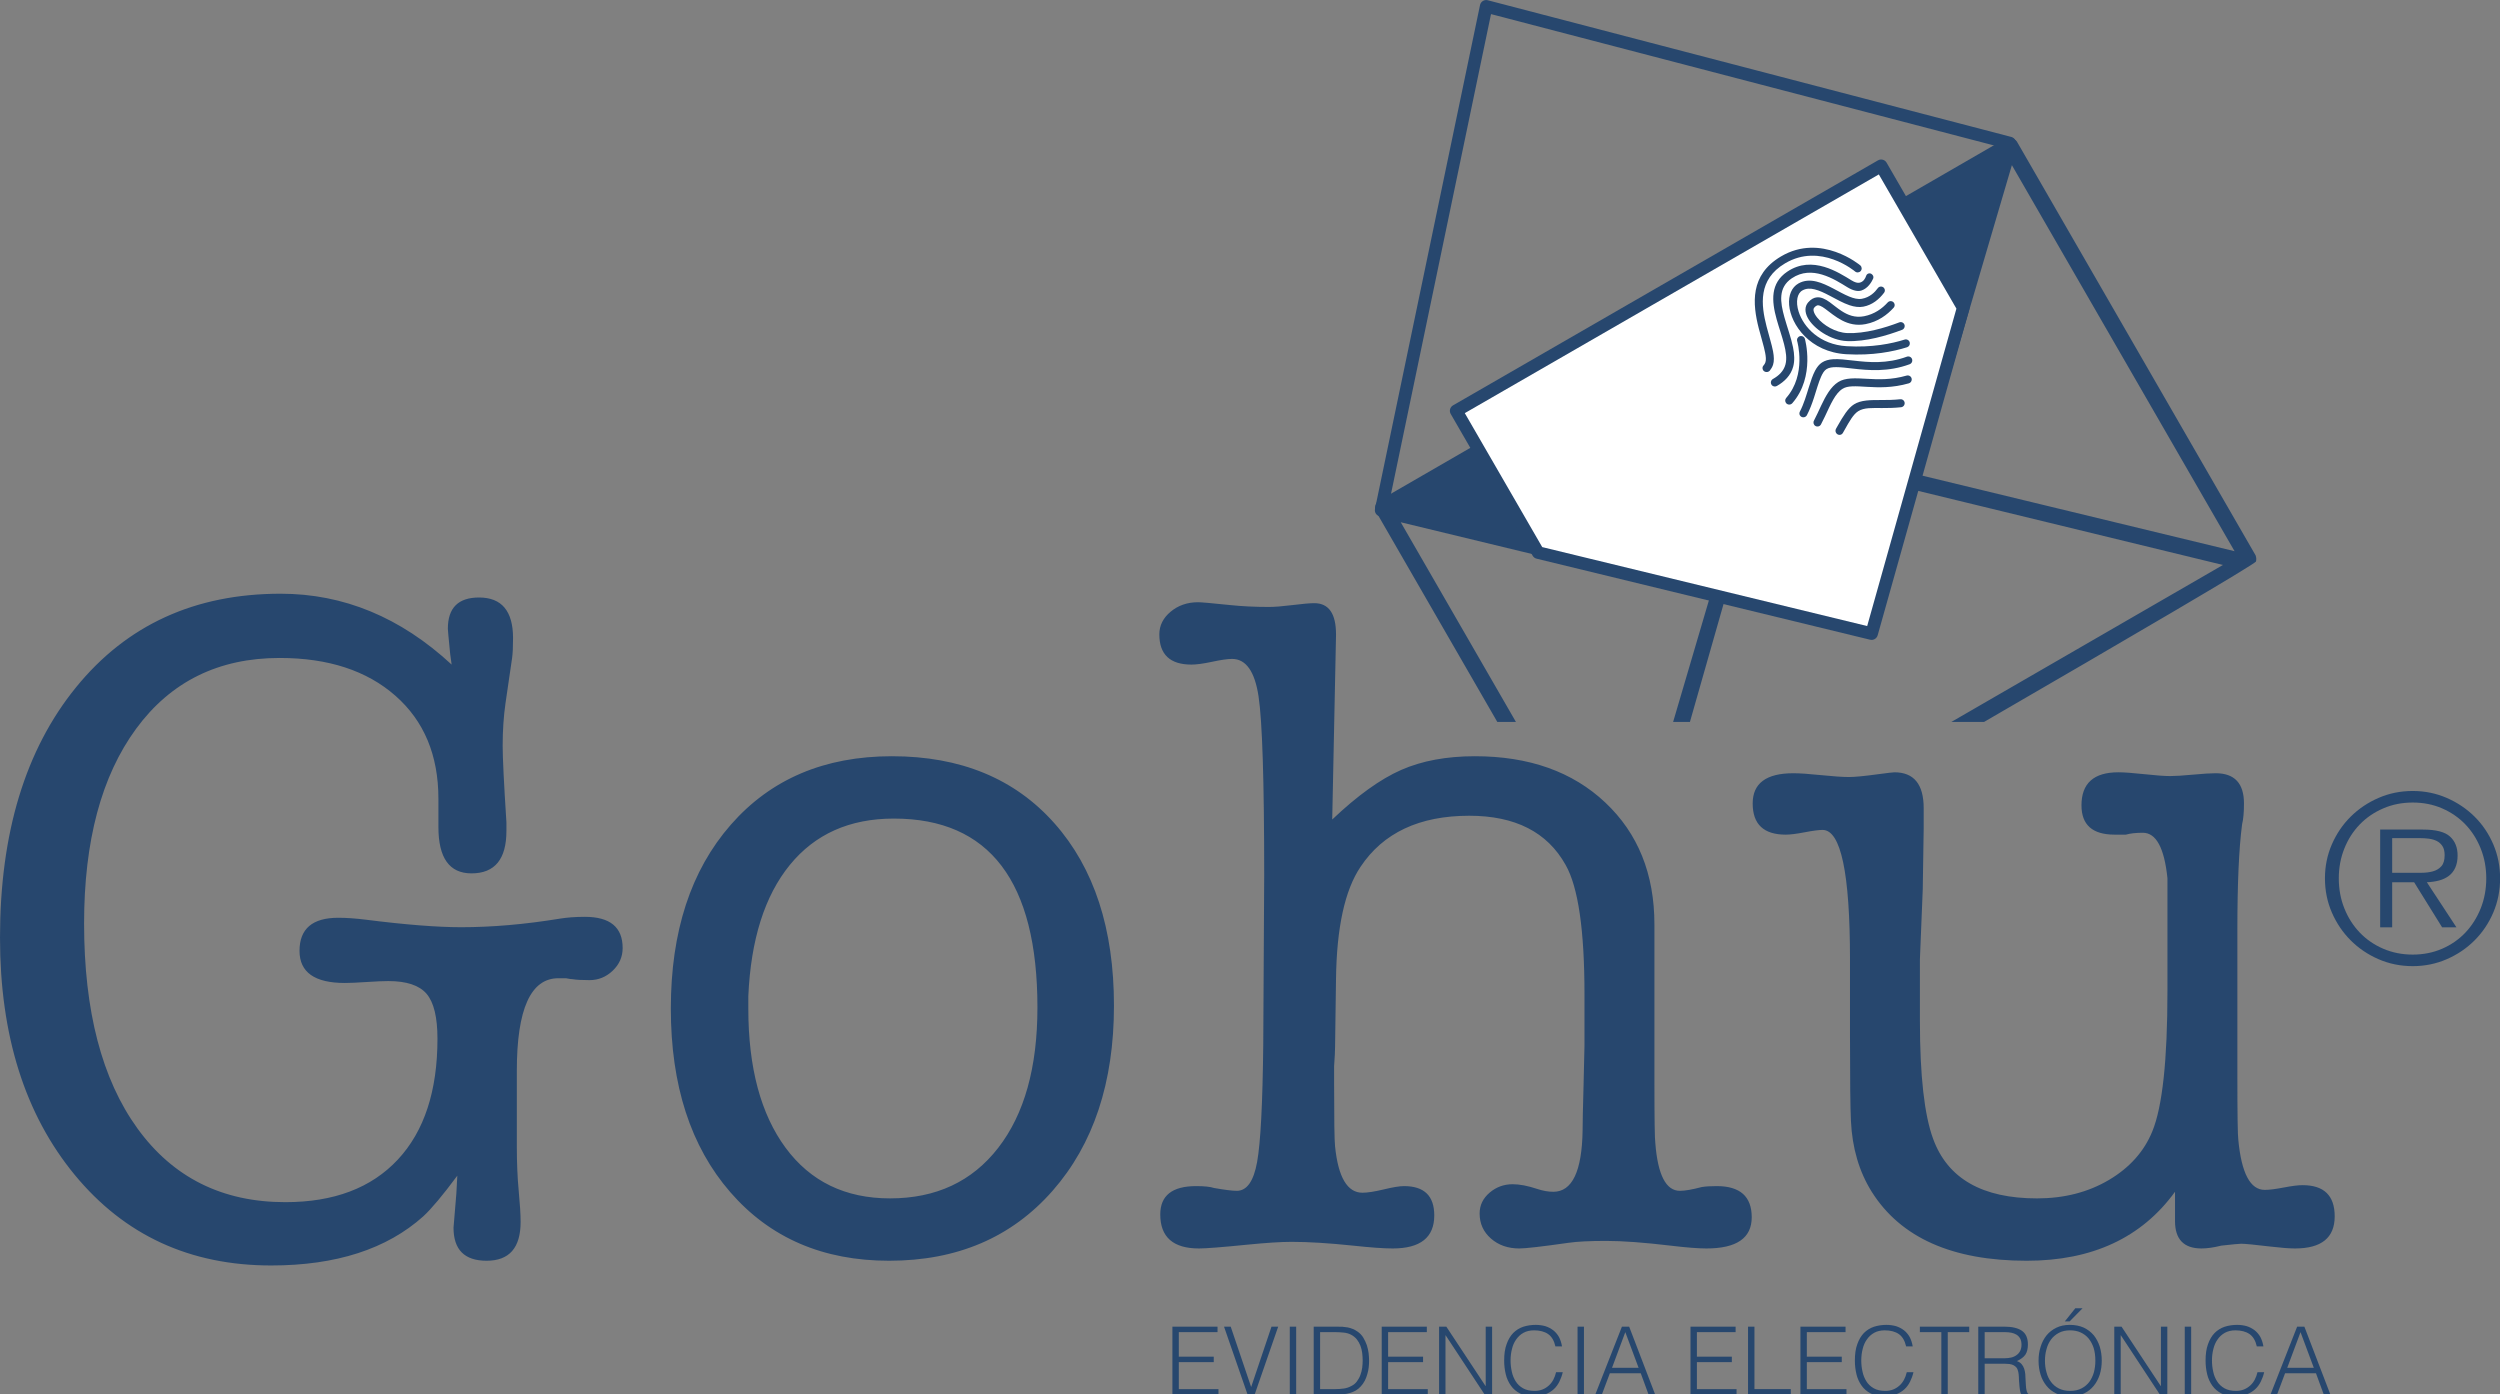 <?xml version="1.0" encoding="UTF-8" standalone="no"?>
<svg
   xmlns:serif="http://www.serif.com/"
   xmlns:dc="http://purl.org/dc/elements/1.1/"
   xmlns:cc="http://creativecommons.org/ns#"
   xmlns:rdf="http://www.w3.org/1999/02/22-rdf-syntax-ns#"
   xmlns:svg="http://www.w3.org/2000/svg"
   xmlns="http://www.w3.org/2000/svg"
   xmlns:sodipodi="http://sodipodi.sourceforge.net/DTD/sodipodi-0.dtd"
   xmlns:inkscape="http://www.inkscape.org/namespaces/inkscape"
   id="svg113"
   style="clip-rule:evenodd;fill-rule:evenodd;stroke-linejoin:round;stroke-miterlimit:2"
   xml:space="preserve"
   version="1.1"
   viewBox="0 0 400.107 223.121"
   height="223.121"
   width="400.107"
   sodipodi:docname="logo_certificado.svg"
   inkscape:version="0.92.3 (2405546, 2018-03-11)"><rect x="0" y="0" width="400.107" height="223.121" fill="#808080" stroke="none"/><sodipodi:namedview
   pagecolor="#ffffff"
   bordercolor="#666666"
   borderopacity="1"
   objecttolerance="10"
   gridtolerance="10"
   guidetolerance="10"
   inkscape:pageopacity="0"
   inkscape:pageshadow="2"
   inkscape:window-width="1920"
   inkscape:window-height="1048"
   id="namedview60"
   showgrid="false"
   inkscape:zoom="2.9916891"
   inkscape:cx="228.27018"
   inkscape:cy="72.964"
   inkscape:window-x="0"
   inkscape:window-y="0"
   inkscape:window-maximized="1"
   inkscape:current-layer="Mesa-de-trabajo1" /><defs
   id="defs117" />
    <g
   transform="matrix(1.825,0,0,2.044,-171.098,-77.596)"
   serif:id="Mesa de trabajo1"
   id="Mesa-de-trabajo1">
        
        <g
   id="g110"
   transform="matrix(1.345,0,0,1.345,-14.825,-41.422)">
            
            
            
            
            
            
            
        </g>
    <g
   id="g6"
   transform="matrix(0.737,0,0,0.658,-15.414,11.261)"
   style="clip-rule:evenodd;fill-rule:evenodd;stroke-linejoin:round;stroke-miterlimit:2"><path
     id="path4"
     style="fill:#27476e;fill-rule:nonzero;fill-opacity:1"
     d="m 214.566,156.986 c -3.298,0.002 -4.947,3.673 -4.947,11.02 v 8.993 c 0,1.948 0.075,3.711 0.224,5.283 0.15,1.574 0.226,2.812 0.226,3.71 0,3.074 -1.35,4.611 -4.048,4.611 -2.624,0 -3.935,-1.313 -3.935,-3.937 0,0 0.075,-0.898 0.224,-2.696 0.077,-0.676 0.152,-1.838 0.226,-3.487 -1.723,2.323 -3.074,3.935 -4.046,4.835 -4.347,3.897 -10.381,5.847 -18.101,5.847 -9.669,0 -17.464,-3.599 -23.385,-10.794 -5.922,-7.195 -8.881,-16.601 -8.881,-28.217 0,-12.443 3.016,-22.374 9.05,-29.793 6.033,-7.421 14.146,-11.131 24.34,-11.131 7.494,0 14.278,2.81 20.349,8.433 -0.151,-1.05 -0.226,-1.649 -0.226,-1.801 -0.149,-1.497 -0.224,-2.322 -0.224,-2.472 0,-2.474 1.236,-3.71 3.711,-3.71 2.696,0 4.046,1.611 4.046,4.834 0,1.05 -0.037,1.836 -0.112,2.361 l -0.788,5.396 c -0.224,1.575 -0.336,3.261 -0.336,5.059 0,1.425 0.149,4.459 0.448,9.108 v 1.012 c 0,3.372 -1.385,5.058 -4.158,5.058 -2.624,0 -3.935,-1.837 -3.935,-5.508 v -3.373 c 0,-5.173 -1.706,-9.257 -5.116,-12.256 -3.41,-2.997 -8.001,-4.496 -13.773,-4.496 -7.269,0 -12.965,2.81 -17.088,8.433 -4.121,5.621 -6.183,13.34 -6.183,23.159 0,10.418 2.119,18.549 6.352,24.396 4.235,5.847 10.1,8.769 17.595,8.769 5.771,0 10.23,-1.686 13.378,-5.059 3.149,-3.372 4.723,-8.17 4.723,-14.39 0,-2.549 -0.432,-4.329 -1.293,-5.342 -0.863,-1.01 -2.38,-1.517 -4.554,-1.517 -0.599,0 -1.462,0.038 -2.586,0.112 -1.124,0.075 -1.985,0.114 -2.585,0.114 -3.598,0 -5.396,-1.275 -5.396,-3.822 0,-2.624 1.537,-3.937 4.608,-3.937 0.975,0 2.062,0.077 3.261,0.226 4.722,0.6 8.508,0.898 11.355,0.898 3.671,0 7.569,-0.336 11.692,-1.01 0.9,-0.151 1.91,-0.226 3.034,-0.226 3,0 4.499,1.236 4.499,3.711 0,1.049 -0.395,1.949 -1.181,2.698 -0.786,0.749 -1.706,1.124 -2.756,1.124 -0.898,0 -1.572,-0.037 -2.022,-0.112 -0.149,0 -0.412,-0.037 -0.788,-0.114 z m 39.348,33.617 c -7.87,0 -14.167,-2.718 -18.887,-8.152 -4.723,-5.434 -7.083,-12.722 -7.083,-21.866 0,-9.145 2.38,-16.432 7.138,-21.866 4.76,-5.435 11.149,-8.151 19.17,-8.151 8.17,0 14.614,2.659 19.336,7.981 4.721,5.323 7.083,12.555 7.083,21.698 0,9.144 -2.437,16.489 -7.307,22.035 -4.872,5.548 -11.355,8.321 -19.45,8.321 z m 147.162,-50.705 h -1.348 c -2.623,0 -3.934,-1.162 -3.934,-3.485 0,-2.624 1.462,-3.934 4.384,-3.934 0.674,0 1.704,0.074 3.092,0.224 1.385,0.151 2.417,0.226 3.091,0.226 0.6,0 1.5,-0.057 2.699,-0.169 1.198,-0.112 2.099,-0.169 2.698,-0.169 2.248,0 3.372,1.198 3.372,3.598 0,1.05 -0.074,1.873 -0.223,2.472 -0.376,2.848 -0.563,7.046 -0.563,12.592 v 17.315 c 0,4.571 0.038,7.118 0.112,7.643 0.374,3.974 1.423,5.959 3.147,5.959 0.524,0 1.275,-0.093 2.25,-0.281 0.973,-0.187 1.724,-0.281 2.249,-0.281 2.546,0 3.822,1.236 3.822,3.71 0,2.549 -1.574,3.823 -4.723,3.823 -0.674,0 -1.649,-0.075 -2.922,-0.226 -1.875,-0.224 -3.037,-0.336 -3.487,-0.336 -0.224,0 -1.01,0.074 -2.36,0.224 -0.9,0.226 -1.686,0.338 -2.36,0.338 -2.099,0 -3.149,-1.087 -3.149,-3.261 v -3.484 c -3.972,5.471 -9.856,8.207 -17.65,8.207 -8.844,0 -14.99,-2.736 -18.437,-8.207 -1.499,-2.4 -2.325,-5.21 -2.474,-8.433 -0.075,-1.575 -0.112,-4.873 -0.112,-9.894 v -9.331 c 0,-10.267 -1.087,-15.402 -3.261,-15.402 -0.45,0 -1.161,0.094 -2.136,0.281 -0.975,0.188 -1.724,0.281 -2.248,0.281 -2.624,0 -3.935,-1.237 -3.935,-3.709 0,-2.4 1.612,-3.598 4.835,-3.598 0.749,0 1.853,0.074 3.315,0.226 1.463,0.149 2.567,0.224 3.318,0.224 0.674,0 1.835,-0.112 3.484,-0.338 1.124,-0.15 1.761,-0.224 1.91,-0.224 2.326,0 3.487,1.425 3.487,4.272 v 2.361 l -0.112,7.307 -0.338,8.319 v 7.309 c 0,6.521 0.525,11.204 1.574,14.052 1.724,4.723 5.845,7.083 12.366,7.083 3.223,0 6.071,-0.731 8.545,-2.191 2.472,-1.463 4.196,-3.393 5.171,-5.79 1.199,-2.925 1.798,-8.471 1.798,-16.641 v -13.49 c -0.373,-3.598 -1.348,-5.396 -2.922,-5.396 -0.824,0 -1.5,0.074 -2.025,0.224 z m -93.985,-23.608 -0.45,21.809 c 2.997,-2.847 5.733,-4.815 8.207,-5.901 2.473,-1.087 5.397,-1.63 8.77,-1.63 6.444,0 11.616,1.836 15.514,5.509 3.897,3.671 5.847,8.506 5.847,14.502 v 18.775 c 0,4.422 0.037,6.857 0.112,7.307 0.298,3.748 1.273,5.621 2.922,5.621 0.599,0 1.462,-0.15 2.586,-0.448 0.45,-0.077 1.05,-0.114 1.799,-0.114 2.773,0 4.16,1.238 4.16,3.71 0,2.475 -1.8,3.711 -5.397,3.711 -0.974,0 -2.399,-0.112 -4.272,-0.338 -3.149,-0.374 -5.696,-0.562 -7.645,-0.562 -1.948,0 -3.447,0.074 -4.497,0.226 -3.148,0.448 -5.096,0.674 -5.847,0.674 -1.348,0 -2.472,-0.393 -3.372,-1.181 -0.898,-0.787 -1.348,-1.779 -1.348,-2.98 0,-0.973 0.393,-1.798 1.179,-2.472 0.788,-0.674 1.706,-1.012 2.755,-1.012 0.823,0 1.798,0.186 2.922,0.562 0.675,0.224 1.313,0.338 1.913,0.338 2.248,0 3.41,-2.437 3.484,-7.309 0,-0.898 0.038,-2.659 0.112,-5.283 l 0.112,-4.835 v -6.071 c 0,-7.645 -0.748,-12.778 -2.248,-15.402 -2.174,-3.897 -5.996,-5.847 -11.466,-5.847 -5.921,0 -10.231,2.025 -12.929,6.071 -1.873,2.773 -2.848,7.235 -2.923,13.38 l -0.112,8.093 c 0,0.45 -0.039,1.201 -0.114,2.249 v 2.136 c 0,4.273 0.037,6.747 0.114,7.421 0.373,3.673 1.46,5.509 3.258,5.509 0.602,0 1.445,-0.132 2.532,-0.393 1.087,-0.264 1.893,-0.395 2.415,-0.395 2.4,0 3.599,1.163 3.599,3.486 0,2.624 -1.649,3.935 -4.947,3.935 -1.049,0 -2.624,-0.112 -4.723,-0.338 -2.847,-0.299 -5.282,-0.45 -7.307,-0.45 -1.273,0 -3.034,0.114 -5.282,0.338 -2.999,0.3 -4.91,0.45 -5.735,0.45 -3.072,0 -4.609,-1.351 -4.609,-4.047 0,-2.25 1.423,-3.374 4.273,-3.374 0.973,0 1.686,0.076 2.134,0.226 1.276,0.224 2.174,0.336 2.698,0.336 1.201,0 2.005,-1.142 2.418,-3.428 0.413,-2.285 0.656,-6.951 0.731,-13.997 l 0.112,-20.125 c 0,-11.241 -0.224,-18.344 -0.674,-21.304 -0.45,-2.959 -1.5,-4.441 -3.149,-4.441 -0.524,0 -1.31,0.114 -2.36,0.338 -1.049,0.226 -1.873,0.338 -2.472,0.338 -2.549,0 -3.823,-1.199 -3.823,-3.599 0,-1.049 0.448,-1.947 1.348,-2.698 0.901,-0.749 1.987,-1.124 3.261,-1.124 0.375,0 1.649,0.112 3.822,0.338 1.423,0.149 2.96,0.224 4.609,0.224 0.674,0 1.612,-0.075 2.81,-0.224 1.201,-0.149 2.062,-0.226 2.587,-0.226 1.723,0 2.586,1.238 2.586,3.71 z m -52.615,21.697 c -5.246,0 -9.369,1.836 -12.366,5.509 -2.999,3.673 -4.648,8.881 -4.947,15.626 v 1.463 c 0,7.045 1.48,12.572 4.44,16.583 2.962,4.009 7.103,6.014 12.423,6.014 5.471,0 9.763,-2.005 12.872,-6.014 3.112,-4.011 4.666,-9.575 4.666,-16.695 0,-14.99 -5.695,-22.486 -17.088,-22.486 z m 125.834,-11.5 h 3.893 c 16.893,-9.793 32.37,-18.838 32.357,-19.1 0.055,-0.211 0.046,-0.445 -0.044,-0.716 l -28.42,-49.269 c -0.329,-0.378 -0.751,-0.542 -1.311,-0.351 l -74.58,43.102 c -0.095,0.081 -0.189,0.164 -0.281,0.246 -0.165,0.333 -0.167,0.338 -0.191,0.709 l 0.12,0.355 14.432,25.024 h 2.216 l -13.705,-23.761 36.783,8.899 -4.374,14.862 h 2 l 4.079,-14.308 c 0,0 16.073,3.968 18.026,4.02 l 4.725,-17.286 36.592,8.896 z m 33.699,-20.318 -37.352,-9.037 10.857,-36.9 z" /></g><g
   id="g10"
   transform="matrix(0.737,0,0,0.658,-15.414,20.334)"
   style="clip-rule:evenodd;fill-rule:evenodd;stroke-linejoin:round;stroke-miterlimit:2"><path
     id="path8"
     style="fill:#27476e;fill-opacity:1"
     d="M 325.536,28.471 313.2,87.656 c -0.085,0.405 -0.482,0.665 -0.888,0.581 -0.405,-0.085 -0.665,-0.482 -0.581,-0.887 l 12.498,-59.957 c 0.041,-0.201 0.164,-0.376 0.339,-0.484 0.174,-0.108 0.385,-0.14 0.584,-0.088 l 62.292,16.264 c 0.4,0.105 0.641,0.515 0.536,0.915 -0.105,0.401 -0.515,0.641 -0.915,0.536 z" /></g><g
   id="g14"
   transform="matrix(0.638,-0.329,0.369,0.57,-24.694,123.783)"
   style="clip-rule:evenodd;fill-rule:evenodd;stroke-linejoin:round;stroke-miterlimit:2"><path
     id="path12"
     style="fill:#ffffff"
     d="m 388.45,96.426 -58.386,-0.044 v 19.473 l 29.54,28.179 28.846,-28.104 z" /></g><g
   id="g18"
   transform="matrix(0.638,-0.329,0.369,0.57,-24.694,123.783)"
   style="clip-rule:evenodd;fill-rule:evenodd;stroke-linejoin:round;stroke-miterlimit:2"><path
     id="path16"
     style="fill:#27476e;fill-opacity:1"
     d="m 389.2,96.426 c 0,-0.414 -0.335,-0.75 -0.749,-0.75 l -58.386,-0.044 c -0.199,0 -0.39,0.079 -0.531,0.219 -0.141,0.141 -0.22,0.332 -0.22,0.531 v 19.473 c 0,0.205 0.084,0.401 0.233,0.542 l 29.539,28.18 c 0.292,0.279 0.752,0.276 1.041,-0.005 l 28.846,-28.105 c 0.145,-0.141 0.227,-0.335 0.227,-0.537 z m -58.386,0.707 v 18.401 l 28.784,27.459 28.102,-27.38 V 97.175 Z" /></g><g
   id="g22"
   transform="matrix(0.737,0,0,0.658,-12.393,38.316)"
   style="clip-rule:evenodd;fill-rule:evenodd;stroke-linejoin:round;stroke-miterlimit:2"><path
     id="path20"
     style="fill:#27476e;fill-rule:nonzero;fill-opacity:1"
     d="m 431.114,114.429 c -1.449,0 -2.806,-0.274 -4.07,-0.825 -1.265,-0.549 -2.369,-1.296 -3.313,-2.24 -0.944,-0.944 -1.691,-2.049 -2.242,-3.315 -0.549,-1.265 -0.823,-2.622 -0.823,-4.069 0,-1.429 0.274,-2.777 0.823,-4.042 0.551,-1.265 1.298,-2.365 2.242,-3.3 0.944,-0.935 2.048,-1.677 3.313,-2.228 1.264,-0.549 2.621,-0.824 4.07,-0.824 1.43,0 2.778,0.275 4.043,0.824 1.264,0.551 2.369,1.293 3.313,2.228 0.944,0.935 1.686,2.035 2.228,3.3 0.54,1.265 0.81,2.613 0.81,4.042 0,1.447 -0.27,2.804 -0.81,4.069 -0.542,1.266 -1.284,2.371 -2.228,3.315 -0.944,0.944 -2.049,1.691 -3.313,2.24 -1.265,0.551 -2.613,0.825 -4.043,0.825 z m 0,-1.374 c 1.265,0 2.433,-0.235 3.507,-0.701 1.071,-0.467 1.993,-1.111 2.764,-1.925 0.769,-0.817 1.375,-1.774 1.814,-2.874 0.441,-1.1 0.661,-2.293 0.661,-3.575 0,-1.264 -0.22,-2.448 -0.661,-3.548 -0.439,-1.1 -1.045,-2.053 -1.814,-2.859 -0.771,-0.808 -1.693,-1.444 -2.764,-1.912 -1.074,-0.468 -2.242,-0.7 -3.507,-0.7 -1.264,0 -2.439,0.232 -3.519,0.7 -1.083,0.468 -2.013,1.104 -2.791,1.912 -0.779,0.806 -1.39,1.759 -1.829,2.859 -0.441,1.1 -0.661,2.284 -0.661,3.548 0,1.282 0.22,2.475 0.661,3.575 0.439,1.1 1.05,2.057 1.829,2.874 0.778,0.814 1.708,1.458 2.791,1.925 1.08,0.466 2.255,0.701 3.519,0.701 z m 5.197,-3.246 h -1.703 l -3.329,-5.361 h -2.613 v 5.361 h -1.429 V 98.177 h 5.087 c 1.539,0 2.613,0.275 3.217,0.826 0.606,0.549 0.909,1.302 0.909,2.255 0,0.568 -0.092,1.054 -0.277,1.458 -0.182,0.401 -0.439,0.728 -0.768,0.974 -0.332,0.248 -0.72,0.433 -1.171,0.551 -0.447,0.119 -0.928,0.187 -1.442,0.207 z m -7.645,-6.49 h 3.494 c 0.476,0 0.92,-0.055 1.332,-0.164 0.413,-0.11 0.753,-0.312 1.019,-0.604 0.266,-0.294 0.397,-0.733 0.397,-1.322 0,-0.457 -0.085,-0.819 -0.261,-1.085 -0.173,-0.265 -0.397,-0.467 -0.674,-0.606 -0.274,-0.136 -0.586,-0.228 -0.933,-0.274 -0.349,-0.046 -0.698,-0.068 -1.045,-0.068 h -3.329 z" /></g><g
   id="g26"
   transform="matrix(-0.111,0.057,0.064,0.099,307.852,10.001)"
   style="clip-rule:evenodd;fill-rule:evenodd;stroke-linejoin:round;stroke-miterlimit:2"><path
     id="path24"
     style="fill:#27476e;fill-opacity:1"
     d="m 579.542,269.093 c -0.843,-0.551 -1.316,-1.52 -1.23,-2.523 0.085,-1.004 0.714,-1.879 1.638,-2.28 4.237,-1.856 7.856,-3.9 11.092,-5.772 6.968,-4.031 12.42,-7.171 18.058,-6.974 4.742,0.166 10.547,3.306 17.102,7.189 0.63,0.373 1.269,0.753 1.916,1.137 0.779,0.461 1.292,1.266 1.383,2.166 0.09,0.901 -0.253,1.791 -0.925,2.398 -0.002,-0.001 -0.002,-0.001 -0.002,-0.001 -0.83,0.75 -2.051,0.875 -3.016,0.308 -0.73,-0.429 -1.449,-0.856 -2.159,-1.276 -5.601,-3.318 -10.44,-6.282 -14.491,-6.424 -4.762,-0.167 -9.227,2.834 -15.111,6.238 -3.398,1.965 -7.193,4.103 -11.623,6.055 -0.845,0.37 -1.82,0.29 -2.593,-0.214 -0.012,-0.01 -0.026,-0.018 -0.039,-0.027 z m -13.004,-12.34 c -0.563,-0.733 -0.718,-1.701 -0.412,-2.573 0.306,-0.873 1.032,-1.532 1.93,-1.753 10.572,-2.609 18.185,-7.397 24.404,-11.48 7.095,-4.658 12.686,-8.282 18.365,-8.038 6.054,0.259 12.066,3.875 18.398,8.282 2.971,2.067 6.028,4.318 9.246,6.354 1.274,0.792 1.667,2.466 0.879,3.742 0,0.001 0,0.001 -10e-4,0.001 -0.38,0.617 -0.991,1.057 -1.697,1.224 -0.706,0.166 -1.449,0.045 -2.066,-0.337 -1.718,-1.075 -3.394,-2.204 -5.035,-3.343 -3.722,-2.582 -7.259,-5.194 -10.728,-7.193 -3.115,-1.795 -6.146,-3.103 -9.232,-3.235 -2.156,-0.093 -4.258,0.658 -6.512,1.81 -2.643,1.352 -5.439,3.257 -8.599,5.331 -6.648,4.365 -14.793,9.45 -26.076,12.245 -1.053,0.26 -2.159,-0.127 -2.82,-0.986 -0.017,-0.016 -0.03,-0.033 -0.044,-0.051 z m -7.113,-11.549 c -0.384,-0.777 -0.377,-1.689 0.017,-2.46 0.394,-0.77 1.13,-1.309 1.984,-1.453 14.477,-2.475 24.73,-9.788 32.851,-15.792 4.4,-3.253 8.225,-6.143 11.734,-7.875 2.741,-1.352 5.338,-2.031 7.861,-1.868 2.163,0.139 4.422,1.005 6.755,2.46 2.971,1.853 6.137,4.703 9.534,7.845 4.116,3.808 8.587,8.141 13.586,11.312 1.09,0.669 1.532,2.031 1.043,3.212 0.005,0.002 0.004,0.003 0.004,0.003 -0.311,0.753 -0.937,1.331 -1.712,1.581 -0.775,0.251 -1.621,0.149 -2.314,-0.28 -3.603,-2.296 -6.969,-5.079 -10.121,-7.914 -4.238,-3.812 -8.075,-7.676 -11.638,-10.224 -1.938,-1.386 -3.731,-2.393 -5.49,-2.507 -2.116,-0.136 -4.261,0.776 -6.629,2.151 -2.836,1.646 -5.895,3.978 -9.343,6.527 -8.695,6.428 -19.703,14.15 -35.187,16.811 -1.188,0.202 -2.368,-0.4 -2.902,-1.48 -0.016,-0.014 -0.025,-0.032 -0.033,-0.049 z m -7.968,-52.405 c 0.112,-0.852 0.623,-1.601 1.377,-2.015 0.753,-0.415 1.659,-0.447 2.439,-0.086 3.028,1.372 7.85,2.731 13.036,0.846 2.59,-0.941 4.729,-3.041 6.741,-5.637 2.32,-2.992 4.431,-6.599 6.626,-10.076 2.372,-3.756 4.847,-7.362 7.688,-10.052 3.209,-3.039 6.886,-4.956 11.307,-4.995 5.346,-0.047 10.069,3.585 12.909,9.612 5.815,12.342 3.688,35.111 -17.004,48.721 -15.137,9.957 -28.94,14.537 -38.507,16.644 -1.373,0.286 -2.74,-0.513 -3.166,-1.849 -0.004,-0.011 -0.008,-0.021 -0.011,-0.032 -0.235,-0.74 -0.145,-1.544 0.247,-2.214 0.392,-0.669 1.05,-1.14 1.81,-1.297 9.014,-1.991 22.156,-6.344 36.605,-15.847 15.321,-10.078 19.102,-25.872 16.678,-36.906 -0.758,-3.453 -2.116,-6.423 -3.957,-8.506 -1.545,-1.749 -3.425,-2.845 -5.555,-2.826 -2.983,0.026 -5.409,1.438 -7.574,3.489 -2.534,2.399 -4.704,5.644 -6.819,8.994 -2.774,4.394 -5.448,8.968 -8.496,12.404 -2.31,2.604 -4.852,4.58 -7.728,5.573 -5.882,2.03 -11.858,1.015 -17.109,-1.233 -1.054,-0.464 -1.676,-1.568 -1.526,-2.71 -0.011,-0.002 -0.011,-0.002 -0.011,-0.002 z m 97.475,34.987 c -0.183,0.764 -0.679,1.417 -1.366,1.799 -0.688,0.381 -1.504,0.457 -2.249,0.207 -22.966,-7.896 -29.479,-33.858 -29.479,-33.858 -0.366,-1.473 0.533,-2.966 2.006,-3.331 1.473,-0.366 2.966,0.533 3.331,2.006 0,0 5.662,23.068 25.962,29.974 1.333,0.442 2.107,1.832 1.779,3.198 0.016,0.004 0.016,0.004 0.016,0.005 z m -98.291,-22.642 c 0.005,-0.885 0.436,-1.714 1.157,-2.227 0.722,-0.513 1.646,-0.648 2.484,-0.363 5.32,1.724 11.829,2.455 18.674,0.12 6.047,-2.062 9.281,-6.337 11.53,-10.717 1.671,-3.254 2.826,-6.586 4.051,-9.327 1.562,-3.498 3.391,-6.1 5.848,-7.25 1.849,-0.865 4.107,-1.06 7.018,-0.037 3.429,1.204 5.391,4.479 5.541,9.034 0.273,8.25 -5.72,21.164 -15.327,27.214 -10.937,6.888 -25.659,10.382 -36.593,12.127 -1.474,0.227 -2.857,-0.773 -3.102,-2.245 -10e-4,0 -10e-4,-0.001 -10e-4,-0.001 -0.12,-0.721 0.053,-1.459 0.482,-2.05 0.429,-0.591 1.076,-0.985 1.798,-1.095 10.341,-1.631 24.189,-4.905 34.485,-11.39 6.841,-4.308 11.501,-12.795 12.554,-19.446 0.309,-1.951 0.315,-3.725 -0.132,-5.124 -0.275,-0.862 -0.728,-1.554 -1.527,-1.835 -0.954,-0.335 -1.739,-0.467 -2.417,-0.321 -0.668,0.145 -1.168,0.588 -1.631,1.155 -0.749,0.918 -1.36,2.132 -1.974,3.507 -3.351,7.502 -6.533,18.813 -18.828,23.007 -8.185,2.792 -15.966,1.857 -22.276,-0.197 -1.086,-0.369 -1.814,-1.391 -1.807,-2.537 -0.007,-10e-4 -0.007,-10e-4 -0.007,-0.002 z m 3.296,-24.631 c 0.22,-0.804 0.84,-1.437 1.638,-1.675 0.799,-0.238 1.664,-0.047 2.288,0.506 1.573,1.412 3.72,2.615 6.198,1.897 1.483,-0.429 2.799,-1.814 4.107,-4.213 2.498,-4.583 6.101,-11.558 11.475,-17.227 5.714,-6.028 13.361,-10.588 23.656,-9.83 13.992,1.032 19.308,11.908 22.586,24.66 1.478,5.751 2.573,11.853 4.116,17.339 1.408,5.007 3.142,9.492 6.119,12.487 3.348,3.37 7.868,4.392 12.407,4.344 0.769,-0.005 1.505,0.309 2.033,0.868 0.529,0.559 0.801,1.312 0.753,2.079 0.004,0.001 0.004,0.001 0.004,0.001 -0.089,1.423 -1.263,2.536 -2.689,2.549 -6.001,0.042 -11.966,-1.492 -16.409,-5.964 -2.89,-2.908 -4.928,-6.913 -6.482,-11.52 -2.132,-6.321 -3.382,-13.823 -5.179,-20.814 -2.655,-10.332 -6.327,-19.708 -17.663,-20.543 -8.401,-0.62 -14.598,3.209 -19.261,8.128 -5.004,5.279 -8.31,11.808 -10.638,16.076 -2.229,4.089 -4.75,6.34 -7.333,6.842 -4.608,0.895 -8.849,-1.559 -10.916,-3.052 -0.806,-0.587 -1.166,-1.61 -0.908,-2.573 0.032,-0.123 0.065,-0.244 0.098,-0.365 z m 97.405,19.317 c 0.058,0.966 -0.369,1.898 -1.138,2.485 -0.77,0.588 -1.781,0.754 -2.698,0.444 -1.399,-0.546 -2.733,-1.287 -3.918,-2.352 -1.872,-1.68 -3.379,-4.461 -4.625,-8.037 -1.608,-4.617 -2.891,-10.672 -4.663,-16.979 -4.09,-14.558 -10.807,-30.803 -32.517,-31.112 -28.404,-0.405 -38.785,28.723 -38.785,28.723 -0.513,1.428 -2.09,2.171 -3.518,1.658 -1.428,-0.514 -2.171,-2.09 -1.658,-3.518 0,0 11.876,-32.821 44.04,-32.363 24.868,0.355 33.048,18.448 37.733,35.125 1.738,6.186 2.984,12.128 4.562,16.656 0.878,2.522 1.785,4.57 3.105,5.755 0.678,0.609 1.438,1.013 2.251,1.262 1.005,0.307 1.713,1.207 1.775,2.256 0.054,-0.003 0.054,-0.003 0.054,-0.003 z" /></g><g
   id="g108"
   transform="matrix(0.679,0,0,0.607,33.331,-42.3)"
   style="clip-rule:evenodd;fill-rule:evenodd;stroke-linejoin:round;stroke-miterlimit:2"><g
     id="g30"
     transform="matrix(12.166,0,0,12.166,239.419,312.119)"><path
       id="path28"
       style="fill:#27476e;fill-rule:nonzero;fill-opacity:1"
       d="M 0.081,0 V -0.72 H 0.56 v 0.058 H 0.149 v 0.26 H 0.52 v 0.058 H 0.149 v 0.286 H 0.57 V 0 Z" /></g><g
     id="g34"
     transform="matrix(12.166,0,0,12.166,246.853,312.119)"><path
       id="path32"
       style="fill:#27476e;fill-rule:nonzero;fill-opacity:1"
       d="m 0.018,-0.72 h 0.071 l 0.217,0.64 0.216,-0.64 H 0.593 L 0.343,0 H 0.268 Z" /></g><g
     id="g38"
     transform="matrix(12.166,0,0,12.166,254.286,312.119)"><rect
       id="rect36"
       style="fill:#27476e;fill-rule:nonzero;fill-opacity:1"
       height="0.72"
       width="0.068"
       y="-0.72"
       x="0.105" /></g><g
     id="g42"
     transform="matrix(12.166,0,0,12.166,257.668,312.119)"><path
       id="path40"
       style="fill:#27476e;fill-rule:nonzero;fill-opacity:1"
       d="m 0.081,0 v -0.72 h 0.246 c 0.02,0 0.04,0 0.059,0.001 0.019,0.002 0.038,0.004 0.057,0.007 0.019,0.004 0.037,0.01 0.055,0.017 0.017,0.007 0.034,0.017 0.051,0.029 0.024,0.017 0.044,0.038 0.059,0.063 0.015,0.025 0.027,0.052 0.037,0.079 0.009,0.028 0.015,0.056 0.019,0.084 0.003,0.029 0.005,0.055 0.005,0.079 0,0.024 -0.001,0.048 -0.004,0.073 -0.003,0.025 -0.008,0.049 -0.015,0.072 -0.007,0.024 -0.015,0.047 -0.026,0.068 -0.012,0.022 -0.025,0.042 -0.042,0.06 -0.017,0.019 -0.035,0.034 -0.054,0.045 -0.02,0.011 -0.041,0.02 -0.062,0.026 C 0.444,-0.01 0.421,-0.006 0.398,-0.004 0.375,-0.001 0.351,0 0.327,0 Z m 0.068,-0.058 h 0.163 c 0.031,0 0.06,-0.002 0.087,-0.006 0.027,-0.003 0.054,-0.012 0.082,-0.027 0.024,-0.012 0.044,-0.028 0.059,-0.049 0.015,-0.021 0.028,-0.043 0.037,-0.068 0.009,-0.024 0.015,-0.049 0.019,-0.076 0.003,-0.027 0.005,-0.052 0.005,-0.077 0,-0.026 -0.002,-0.052 -0.005,-0.08 C 0.593,-0.467 0.586,-0.493 0.577,-0.518 0.568,-0.542 0.555,-0.564 0.539,-0.585 0.523,-0.605 0.502,-0.622 0.477,-0.635 0.456,-0.646 0.43,-0.654 0.401,-0.657 0.372,-0.66 0.342,-0.662 0.312,-0.662 H 0.149 Z" /></g><g
     id="g46"
     transform="matrix(12.166,0,0,12.166,266.452,312.119)"><path
       id="path44"
       style="fill:#27476e;fill-rule:nonzero;fill-opacity:1"
       d="M 0.081,0 V -0.72 H 0.56 v 0.058 H 0.149 v 0.26 H 0.52 v 0.058 H 0.149 v 0.286 H 0.57 V 0 Z" /></g><g
     id="g50"
     transform="matrix(12.166,0,0,12.166,273.885,312.119)"><path
       id="path48"
       style="fill:#27476e;fill-rule:nonzero;fill-opacity:1"
       d="M 0.149,-0.628 H 0.147 V 0 H 0.079 v -0.72 h 0.077 l 0.416,0.629 H 0.574 V -0.72 H 0.642 V 0 H 0.563 Z" /></g><g
     id="g54"
     transform="matrix(12.166,0,0,12.166,282.669,312.119)"><path
       id="path52"
       style="fill:#27476e;fill-rule:nonzero;fill-opacity:1"
       d="M 0.592,-0.511 C 0.578,-0.572 0.552,-0.616 0.514,-0.642 0.476,-0.668 0.426,-0.681 0.365,-0.681 c -0.043,0 -0.081,0.009 -0.112,0.026 -0.031,0.017 -0.057,0.041 -0.077,0.07 -0.021,0.029 -0.036,0.063 -0.045,0.101 -0.01,0.039 -0.015,0.079 -0.015,0.122 0,0.04 0.004,0.079 0.013,0.118 0.008,0.039 0.022,0.073 0.041,0.103 0.019,0.031 0.045,0.055 0.078,0.074 0.033,0.019 0.074,0.028 0.123,0.028 0.031,0 0.059,-0.005 0.084,-0.015 0.025,-0.01 0.047,-0.024 0.067,-0.042 0.019,-0.017 0.035,-0.038 0.048,-0.062 0.013,-0.024 0.022,-0.05 0.029,-0.079 H 0.67 C 0.662,-0.202 0.65,-0.169 0.635,-0.139 0.62,-0.108 0.6,-0.08 0.575,-0.057 0.55,-0.034 0.519,-0.015 0.484,-0.002 0.448,0.012 0.406,0.019 0.358,0.019 0.303,0.019 0.255,0.009 0.216,-0.012 0.177,-0.032 0.145,-0.059 0.12,-0.094 0.095,-0.129 0.076,-0.169 0.065,-0.215 0.054,-0.26 0.048,-0.309 0.048,-0.36 c 0,-0.069 0.008,-0.127 0.026,-0.175 0.017,-0.048 0.04,-0.087 0.07,-0.118 0.03,-0.03 0.065,-0.052 0.106,-0.066 0.041,-0.013 0.085,-0.02 0.133,-0.02 0.037,0 0.071,0.005 0.103,0.014 0.031,0.01 0.059,0.025 0.084,0.044 0.024,0.019 0.044,0.043 0.06,0.071 0.015,0.029 0.026,0.062 0.032,0.099 z" /></g><g
     id="g58"
     transform="matrix(12.166,0,0,12.166,291.453,312.119)"><rect
       id="rect56"
       style="fill:#27476e;fill-rule:nonzero;fill-opacity:1"
       height="0.72"
       width="0.068"
       y="-0.72"
       x="0.105" /></g><g
     id="g62"
     transform="matrix(12.166,0,0,12.166,294.835,312.119)"><path
       id="path60"
       style="fill:#27476e;fill-rule:nonzero;fill-opacity:1"
       d="M 0.015,0 0.298,-0.72 H 0.375 L 0.651,0 H 0.581 L 0.498,-0.226 H 0.17 L 0.085,0 Z M 0.193,-0.284 H 0.475 L 0.334,-0.662 Z" /></g><g
     id="g66"
     transform="matrix(12.166,0,0,12.166,306.332,312.119)"><path
       id="path64"
       style="fill:#27476e;fill-rule:nonzero;fill-opacity:1"
       d="M 0.081,0 V -0.72 H 0.56 v 0.058 H 0.149 v 0.26 H 0.52 v 0.058 H 0.149 v 0.286 H 0.57 V 0 Z" /></g><g
     id="g70"
     transform="matrix(12.166,0,0,12.166,313.765,312.119)"><path
       id="path68"
       style="fill:#27476e;fill-rule:nonzero;fill-opacity:1"
       d="m 0.081,0 v -0.72 h 0.068 v 0.662 H 0.535 V 0 Z" /></g><g
     id="g74"
     transform="matrix(12.166,0,0,12.166,320.53,312.119)"><path
       id="path72"
       style="fill:#27476e;fill-rule:nonzero;fill-opacity:1"
       d="M 0.081,0 V -0.72 H 0.56 v 0.058 H 0.149 v 0.26 H 0.52 v 0.058 H 0.149 v 0.286 H 0.57 V 0 Z" /></g><g
     id="g78"
     transform="matrix(12.166,0,0,12.166,327.963,312.119)"><path
       id="path76"
       style="fill:#27476e;fill-rule:nonzero;fill-opacity:1"
       d="M 0.592,-0.511 C 0.578,-0.572 0.552,-0.616 0.514,-0.642 0.476,-0.668 0.426,-0.681 0.365,-0.681 c -0.043,0 -0.081,0.009 -0.112,0.026 -0.031,0.017 -0.057,0.041 -0.077,0.07 -0.021,0.029 -0.036,0.063 -0.045,0.101 -0.01,0.039 -0.015,0.079 -0.015,0.122 0,0.04 0.004,0.079 0.013,0.118 0.008,0.039 0.022,0.073 0.041,0.103 0.019,0.031 0.045,0.055 0.078,0.074 0.033,0.019 0.074,0.028 0.123,0.028 0.031,0 0.059,-0.005 0.084,-0.015 0.025,-0.01 0.047,-0.024 0.067,-0.042 0.019,-0.017 0.035,-0.038 0.048,-0.062 0.013,-0.024 0.022,-0.05 0.029,-0.079 H 0.67 C 0.662,-0.202 0.65,-0.169 0.635,-0.139 0.62,-0.108 0.6,-0.08 0.575,-0.057 0.55,-0.034 0.519,-0.015 0.484,-0.002 0.448,0.012 0.406,0.019 0.358,0.019 0.303,0.019 0.255,0.009 0.216,-0.012 0.177,-0.032 0.145,-0.059 0.12,-0.094 0.095,-0.129 0.076,-0.169 0.065,-0.215 0.054,-0.26 0.048,-0.309 0.048,-0.36 c 0,-0.069 0.008,-0.127 0.026,-0.175 0.017,-0.048 0.04,-0.087 0.07,-0.118 0.03,-0.03 0.065,-0.052 0.106,-0.066 0.041,-0.013 0.085,-0.02 0.133,-0.02 0.037,0 0.071,0.005 0.103,0.014 0.031,0.01 0.059,0.025 0.084,0.044 0.024,0.019 0.044,0.043 0.06,0.071 0.015,0.029 0.026,0.062 0.032,0.099 z" /></g><g
     id="g82"
     transform="matrix(12.166,0,0,12.166,336.747,312.119)"><path
       id="path80"
       style="fill:#27476e;fill-rule:nonzero;fill-opacity:1"
       d="M 0.016,-0.72 H 0.54 v 0.058 H 0.312 V 0 H 0.244 V -0.662 H 0.016 Z" /></g><g
     id="g86"
     transform="matrix(12.166,0,0,12.166,343.511,312.119)"><path
       id="path84"
       style="fill:#27476e;fill-rule:nonzero;fill-opacity:1"
       d="m 0.36,-0.385 c 0.025,0 0.049,-0.003 0.071,-0.008 0.021,-0.005 0.04,-0.014 0.056,-0.026 0.016,-0.011 0.029,-0.026 0.038,-0.044 0.009,-0.018 0.014,-0.04 0.014,-0.065 0,-0.027 -0.005,-0.049 -0.014,-0.066 C 0.515,-0.611 0.502,-0.625 0.486,-0.635 0.469,-0.645 0.451,-0.652 0.43,-0.656 0.409,-0.66 0.387,-0.662 0.364,-0.662 H 0.148 v 0.277 z M 0.148,-0.327 V 0 H 0.08 v -0.72 h 0.282 c 0.079,0 0.14,0.015 0.182,0.044 0.042,0.03 0.063,0.078 0.063,0.145 0,0.045 -0.009,0.081 -0.027,0.108 -0.019,0.027 -0.049,0.049 -0.09,0.068 0.021,0.007 0.038,0.018 0.05,0.032 0.012,0.014 0.021,0.03 0.027,0.048 0.006,0.018 0.01,0.037 0.012,0.057 0.001,0.02 0.002,0.039 0.003,0.058 0.001,0.027 0.002,0.05 0.004,0.068 0.001,0.018 0.003,0.033 0.006,0.044 0.002,0.011 0.005,0.02 0.008,0.026 0.003,0.007 0.007,0.012 0.012,0.015 V 0 H 0.537 C 0.53,-0.012 0.525,-0.029 0.522,-0.05 0.519,-0.071 0.516,-0.094 0.515,-0.117 0.513,-0.14 0.511,-0.163 0.511,-0.185 0.51,-0.207 0.508,-0.225 0.505,-0.239 0.501,-0.258 0.495,-0.274 0.486,-0.286 0.476,-0.297 0.466,-0.306 0.453,-0.312 0.44,-0.318 0.426,-0.322 0.411,-0.324 0.395,-0.326 0.379,-0.327 0.362,-0.327 Z" /></g><g
     id="g90"
     transform="matrix(12.166,0,0,12.166,351.626,312.119)"><path
       id="path88"
       style="fill:#27476e;fill-rule:nonzero;fill-opacity:1"
       d="m 0.053,-0.359 c 0,-0.053 0.007,-0.102 0.022,-0.148 0.014,-0.046 0.035,-0.086 0.063,-0.121 0.028,-0.034 0.063,-0.061 0.104,-0.081 0.041,-0.02 0.089,-0.03 0.143,-0.03 0.056,0 0.105,0.01 0.148,0.029 0.042,0.02 0.077,0.047 0.106,0.081 0.028,0.035 0.049,0.075 0.064,0.121 0.014,0.047 0.021,0.096 0.021,0.149 0,0.052 -0.007,0.101 -0.021,0.146 -0.015,0.046 -0.036,0.086 -0.064,0.12 -0.028,0.035 -0.063,0.062 -0.105,0.082 -0.042,0.02 -0.091,0.03 -0.146,0.03 -0.055,0 -0.104,-0.01 -0.146,-0.03 C 0.2,-0.031 0.165,-0.058 0.137,-0.093 0.109,-0.127 0.088,-0.167 0.074,-0.213 0.06,-0.258 0.053,-0.307 0.053,-0.359 Z m 0.336,0.32 c 0.047,0 0.087,-0.009 0.121,-0.027 0.033,-0.017 0.061,-0.041 0.083,-0.07 0.021,-0.029 0.037,-0.063 0.048,-0.102 0.01,-0.039 0.015,-0.079 0.015,-0.121 0,-0.05 -0.006,-0.095 -0.018,-0.135 C 0.625,-0.533 0.607,-0.567 0.584,-0.595 0.561,-0.623 0.532,-0.644 0.499,-0.659 0.466,-0.674 0.428,-0.681 0.387,-0.681 c -0.046,0 -0.086,0.009 -0.119,0.027 -0.034,0.018 -0.062,0.042 -0.083,0.071 -0.022,0.03 -0.038,0.064 -0.048,0.103 -0.011,0.039 -0.016,0.079 -0.016,0.121 0,0.043 0.005,0.083 0.016,0.122 0.01,0.039 0.026,0.073 0.048,0.102 0.021,0.029 0.049,0.053 0.083,0.07 0.033,0.017 0.074,0.026 0.121,0.026 z M 0.332,-0.776 0.443,-0.915 H 0.52 l -0.137,0.139 z" /></g><g
     id="g94"
     transform="matrix(12.166,0,0,12.166,361.091,312.119)"><path
       id="path92"
       style="fill:#27476e;fill-rule:nonzero;fill-opacity:1"
       d="M 0.149,-0.628 H 0.147 V 0 H 0.079 v -0.72 h 0.077 l 0.416,0.629 H 0.574 V -0.72 H 0.642 V 0 H 0.563 Z" /></g><g
     id="g98"
     transform="matrix(12.166,0,0,12.166,369.875,312.119)"><rect
       id="rect96"
       style="fill:#27476e;fill-rule:nonzero;fill-opacity:1"
       height="0.72"
       width="0.068"
       y="-0.72"
       x="0.105" /></g><g
     id="g102"
     transform="matrix(12.166,0,0,12.166,373.257,312.119)"><path
       id="path100"
       style="fill:#27476e;fill-rule:nonzero;fill-opacity:1"
       d="M 0.592,-0.511 C 0.578,-0.572 0.552,-0.616 0.514,-0.642 0.476,-0.668 0.426,-0.681 0.365,-0.681 c -0.043,0 -0.081,0.009 -0.112,0.026 -0.031,0.017 -0.057,0.041 -0.077,0.07 -0.021,0.029 -0.036,0.063 -0.045,0.101 -0.01,0.039 -0.015,0.079 -0.015,0.122 0,0.04 0.004,0.079 0.013,0.118 0.008,0.039 0.022,0.073 0.041,0.103 0.019,0.031 0.045,0.055 0.078,0.074 0.033,0.019 0.074,0.028 0.123,0.028 0.031,0 0.059,-0.005 0.084,-0.015 0.025,-0.01 0.047,-0.024 0.067,-0.042 0.019,-0.017 0.035,-0.038 0.048,-0.062 0.013,-0.024 0.022,-0.05 0.029,-0.079 H 0.67 C 0.662,-0.202 0.65,-0.169 0.635,-0.139 0.62,-0.108 0.6,-0.08 0.575,-0.057 0.55,-0.034 0.519,-0.015 0.484,-0.002 0.448,0.012 0.406,0.019 0.358,0.019 0.303,0.019 0.255,0.009 0.216,-0.012 0.177,-0.032 0.145,-0.059 0.12,-0.094 0.095,-0.129 0.076,-0.169 0.065,-0.215 0.054,-0.26 0.048,-0.309 0.048,-0.36 c 0,-0.069 0.008,-0.127 0.026,-0.175 0.017,-0.048 0.04,-0.087 0.07,-0.118 0.03,-0.03 0.065,-0.052 0.106,-0.066 0.041,-0.013 0.085,-0.02 0.133,-0.02 0.037,0 0.071,0.005 0.103,0.014 0.031,0.01 0.059,0.025 0.084,0.044 0.024,0.019 0.044,0.043 0.06,0.071 0.015,0.029 0.026,0.062 0.032,0.099 z" /></g><g
     id="g106"
     transform="matrix(12.166,0,0,12.166,382.041,312.119)"><path
       id="path104"
       style="fill:#27476e;fill-rule:nonzero;fill-opacity:1"
       d="M 0.015,0 0.298,-0.72 H 0.375 L 0.651,0 H 0.581 L 0.498,-0.226 H 0.17 L 0.085,0 Z M 0.193,-0.284 H 0.475 L 0.334,-0.662 Z" /></g></g></g>
</svg>